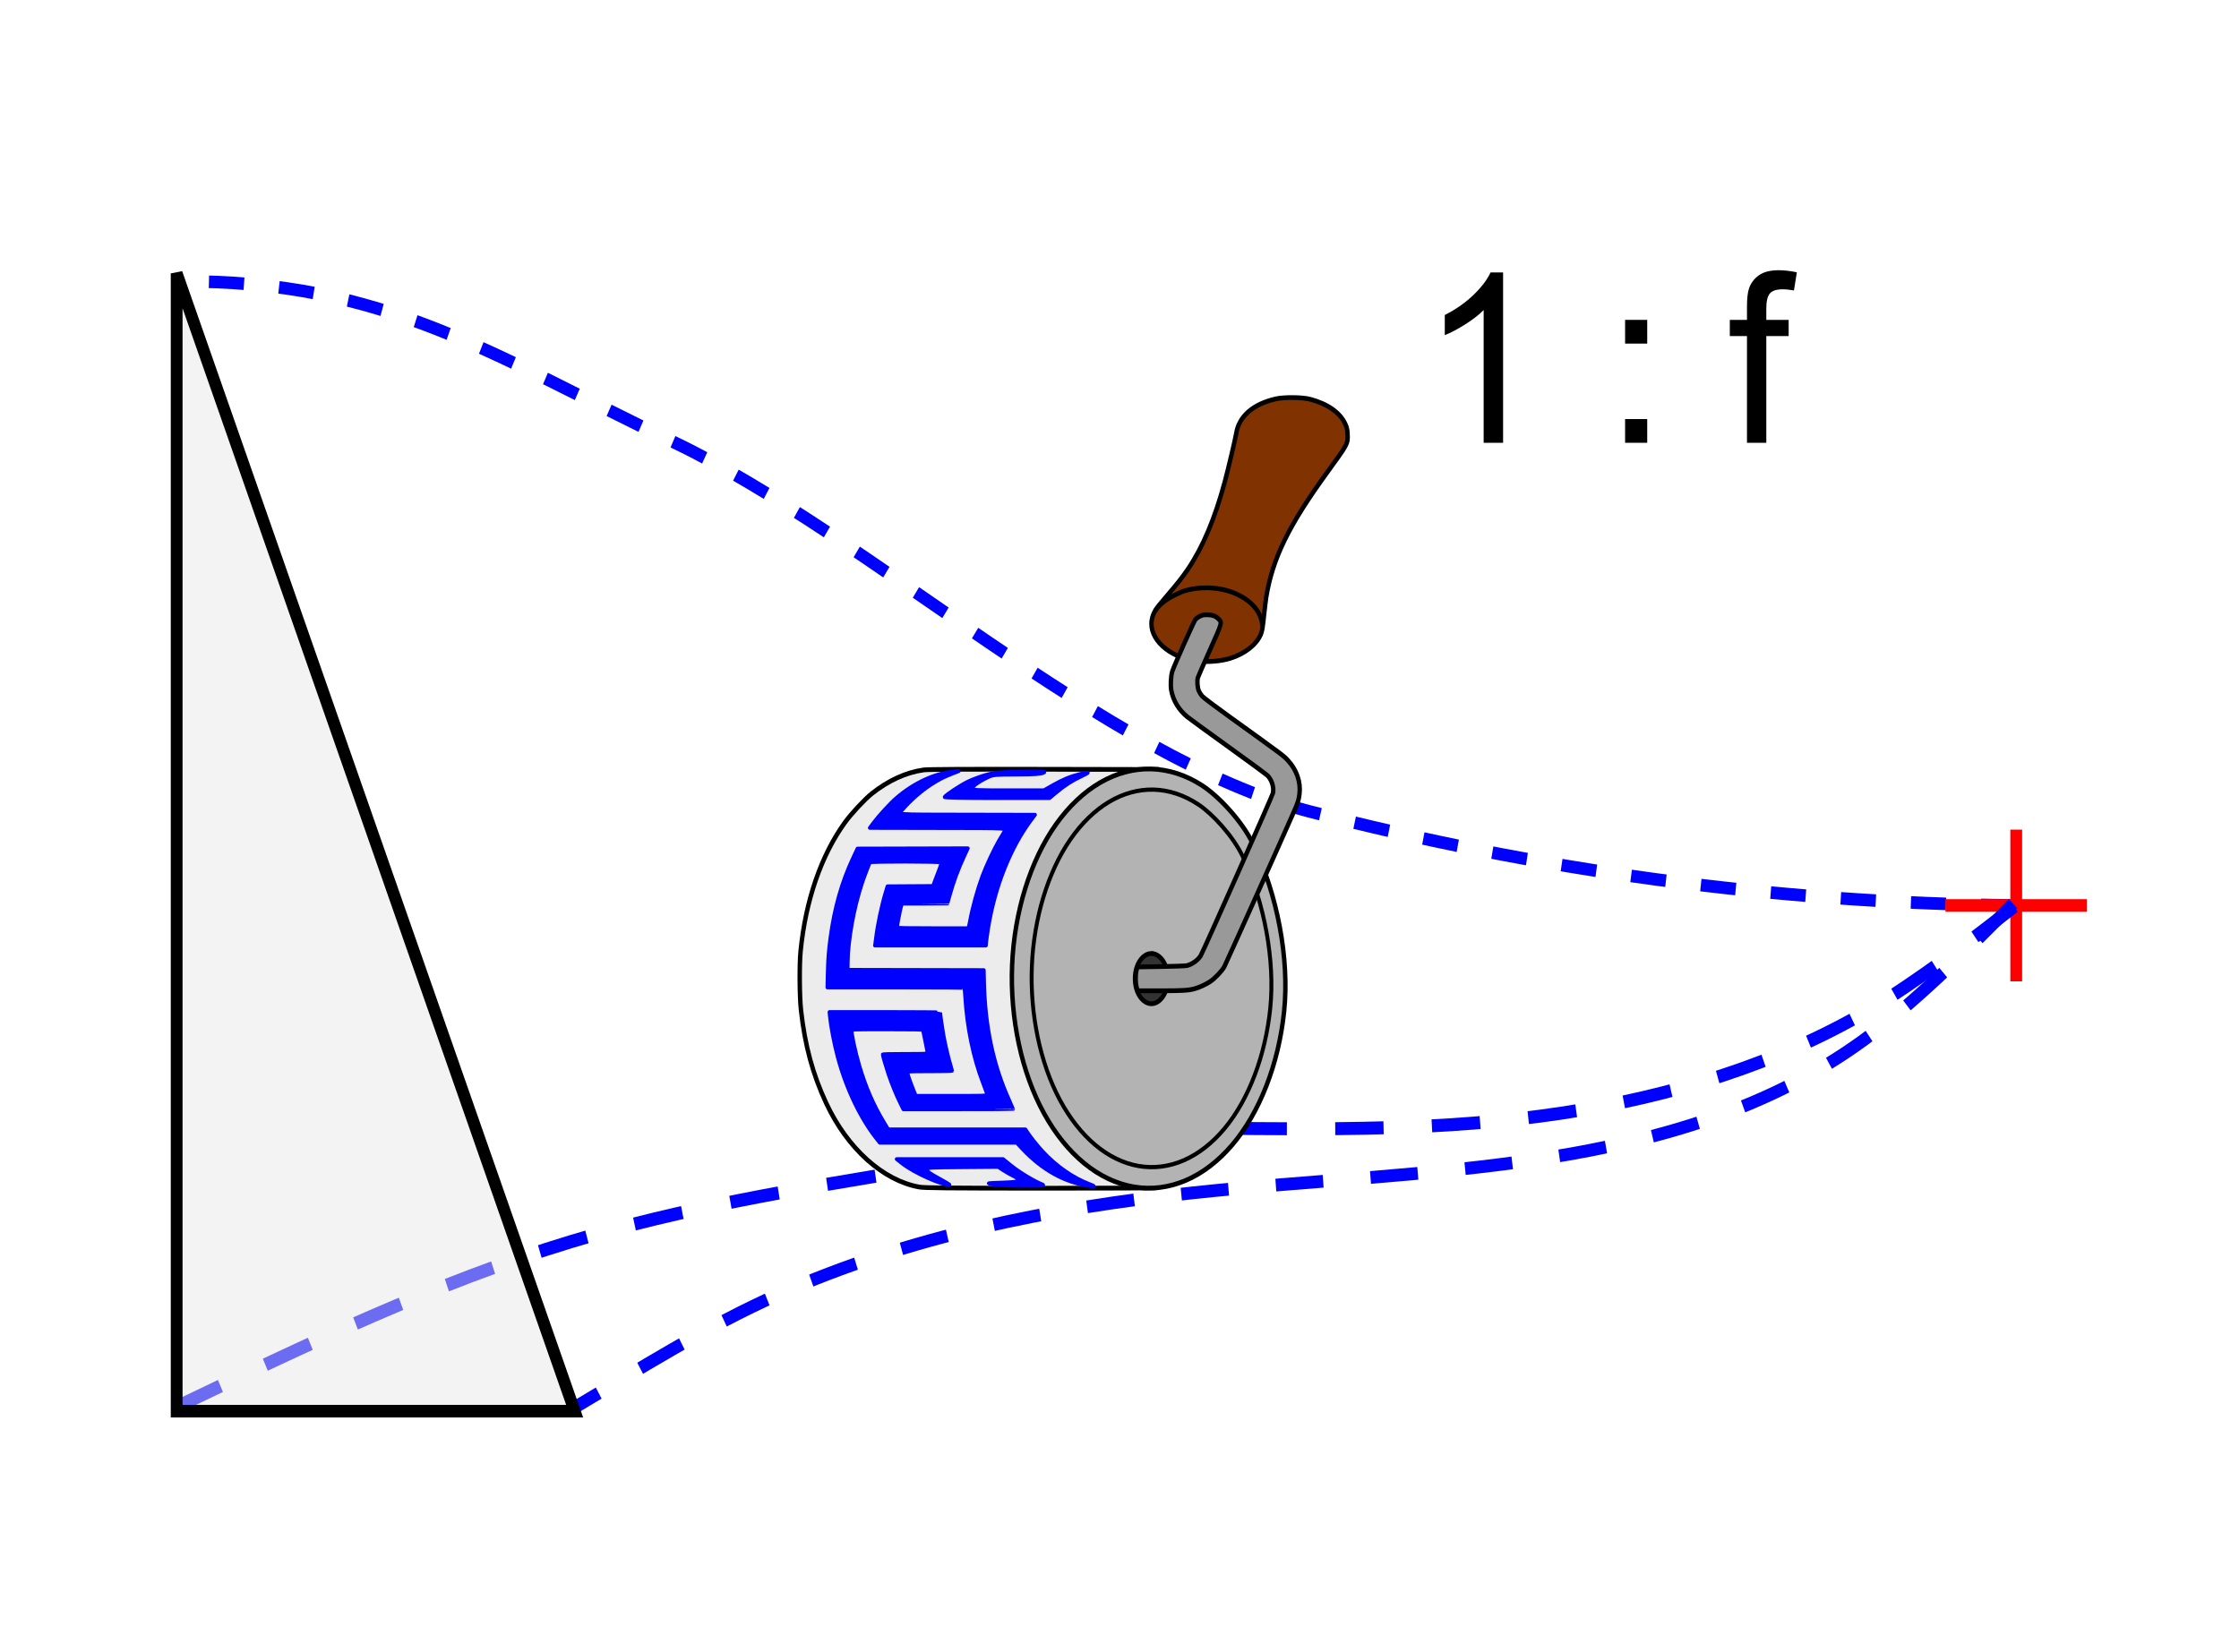 <?xml version="1.0" encoding="UTF-8" standalone="no"?>
<!-- Created with Inkscape (http://www.inkscape.org/) -->

<svg
   xmlns:dc="http://purl.org/dc/elements/1.1/"
   xmlns:cc="http://creativecommons.org/ns#"
   xmlns:rdf="http://www.w3.org/1999/02/22-rdf-syntax-ns#"
   xmlns:svg="http://www.w3.org/2000/svg"
   xmlns="http://www.w3.org/2000/svg"
   xmlns:sodipodi="http://sodipodi.sourceforge.net/DTD/sodipodi-0.dtd"
   xmlns:inkscape="http://www.inkscape.org/namespaces/inkscape"
   version="1.1"
   width="100%"
   height="100%"
   viewBox="0 0 1680 1240"
   id="svg3021"
   inkscape:version="0.48.5 r10040"
   sodipodi:docname="FlexPainterDialog.svg">
  <sodipodi:namedview
     pagecolor="#ffffff"
     bordercolor="#666666"
     borderopacity="1"
     objecttolerance="10"
     gridtolerance="10"
     guidetolerance="10"
     inkscape:pageopacity="0"
     inkscape:pageshadow="2"
     inkscape:window-width="1920"
     inkscape:window-height="1018"
     id="namedview3448"
     showgrid="false"
     inkscape:zoom="0.33215373"
     inkscape:cx="768"
     inkscape:cy="604.10698"
     inkscape:window-x="-8"
     inkscape:window-y="-8"
     inkscape:window-maximized="1"
     inkscape:current-layer="svg3021" />
  <defs
     id="defs3053" />
  <g
     id="layer4"
     style="display:none"
     transform="translate(0,216)">
    <g
       id="g3898">
      <g
         id="g7040">
        <path
           d="m 739.648,469.602 87.864,0"
           id="path6662"
           style="fill:none;stroke:#000000;stroke-width:1;stroke-miterlimit:4;stroke-dasharray:none;display:inline"
           inkscape:connector-curvature="0" />
        <path
           d="m 675.679,734.922 65.92,0"
           id="path6664"
           style="fill:none;stroke:#000000;stroke-width:1;stroke-miterlimit:4;stroke-dasharray:none;display:inline"
           inkscape:connector-curvature="0" />
        <g
           id="g3894">
          <path
             d="m 675.679,469.602 a 92.958,132.66 0 1 0 0,265.32"
             id="path3237"
             style="fill:none;stroke:#000000;stroke-width:1;stroke-miterlimit:4;stroke-dasharray:none;display:inline"
             inkscape:connector-curvature="0" />
          <path
             d="m 675.679,469.602 63.863,0"
             id="path6660"
             style="fill:none;stroke:#000000;stroke-width:1;stroke-miterlimit:4;stroke-dasharray:none;display:inline"
             inkscape:connector-curvature="0" />
        </g>
        <path
           d="m 740.334,734.922 87.178,0"
           id="path6666"
           style="fill:none;stroke:#000000;stroke-width:1;stroke-miterlimit:4;stroke-dasharray:none;display:inline"
           inkscape:connector-curvature="0" />
        <path
           d="m 827.464,469.602 -52.199,131.815 51.745,133.505"
           id="path7038"
           style="fill:none;stroke:#000000;stroke-width:1px;stroke-linecap:butt;stroke-linejoin:miter;stroke-opacity:1"
           inkscape:connector-curvature="0" />
      </g>
    </g>
  </g>
  <g
     id="layer3"
     style="display:none"
     transform="translate(0,216)">
    <path
       d="M 951.329,269.752 A 38.889,24.974 0 1 0 877.834,258.359"
       id="path3295"
       style="fill:none;stroke:#000000;stroke-width:1.395"
       inkscape:connector-curvature="0" />
    <path
       d="m 898.104,377.102 c 0.714,-7.349 1.455,-14.048 2.963,-21.195 6.607,-31.321 28.454,-58.763 50.301,-86.204"
       id="path3297"
       style="fill:none;stroke:#000000;stroke-width:1.395"
       inkscape:connector-curvature="0" />
    <path
       d="m 877.834,258.359 c -7.707,31.338 -15.415,62.676 -35.537,88.291 -4.978,6.337 -10.717,12.325 -16.455,18.312"
       id="path3299"
       style="fill:none;stroke:#000000;stroke-width:1.395"
       inkscape:connector-curvature="0" />
  </g>
  <g
     id="layer2"
     style="display:none"
     transform="translate(0,216)">
    <path
       d="m 811.737,594.323 c -1.265,3.027 -1.77,6.372 -1.505,9.64 0.187,2.161 0.69,4.316 1.535,6.32 m -0.047,-15.919 c 11.953,0 17.361,-0.061 29.314,-0.061 m -29.267,15.98 c 11.868,0 17.399,-0.061 29.267,-0.061 m 0,10e-6 c 12.653,0.074 25.894,-6.368 31.531,-18.101 m -31.531,2.182 c 5.752,0.034 11.77,-2.895 14.332,-8.228 m 0,0 c 15.723,-32.791 31.445,-65.582 47.168,-98.374 m 6.707,-28 c -16.906,-11.357 -33.812,-22.715 -50.717,-34.072 m 9.897,-46.062 c 1.374,-2.663 -0.78,-5.592 -3.222,-6.65 -4.475,-2.115 -10.498,-1.866 -14.195,1.666 -0.376,0.402 -0.702,0.857 -0.94,1.354 m 3.691,34.217 c -2.548,4.964 -0.697,11.337 3.655,14.651 l 1.114,0.825 m -21.967,-21.521 c -3.49,7.07 -3.375,15.745 0.277,22.729 2.328,4.59 5.953,8.46 10.214,11.316 m 6.697,-27.979 c 4.892,-10.203 9.784,-20.405 14.675,-30.608 m -31.864,24.541 c 4.502,-9.39 9.005,-18.78 13.507,-28.171 m -3.016,62.216 c 16.906,11.357 33.812,22.715 50.717,34.072 m 4.769,15.475 c 2.548,-4.964 0.697,-11.337 -3.655,-14.651 l -1.114,-0.825 m 21.967,21.521 c 3.49,-7.07 3.375,-15.745 -0.277,-22.729 -2.328,-4.59 -5.953,-8.46 -10.214,-11.316 M 872.565,592.121 c 15.723,-32.791 31.445,-65.582 47.168,-98.374"
       id="path5059"
       style="fill:none;stroke:#000000;stroke-width:0.2;stroke-linecap:round;stroke-linejoin:round;stroke-miterlimit:4;stroke-opacity:1;stroke-dasharray:none"
       inkscape:connector-curvature="0" />
  </g>
  <g
     id="layer6"
     style="display:inline"
     transform="matrix(1.106,0,0,1.186,-35.558,24.907)">
    <path
       d="M 1400,552 C 1234.874,550.316 1075.179,529.756 920.309,492.421 782.257,459.139 620.929,317.645 490.118,259.191 366.071,203.759 293.146,156.163 153.913,157.101"
       id="path3027"
       style="color:#000000;fill:none;stroke:#0000ff;stroke-width:7.943;stroke-miterlimit:4;stroke-dasharray:23.828, 23.828;stroke-dashoffset:0"
       inkscape:connector-curvature="0" />
    <path
       d="m 1400,504 v 96"
       id="path3035"
       style="color:#000000;fill:none;stroke:#ff0000;stroke-width:8"
       inkscape:connector-curvature="0" />
    <path
       d="m 1448,552 h -96"
       id="path3037"
       style="color:#000000;fill:none;stroke:#ff0000;stroke-width:8"
       inkscape:connector-curvature="0" />
    <path
       d="m 1051.88,259.2 h -13.184 v -84.01 c -3.174,3.03 -7.349,6.05 -12.524,9.08 -5.127,3.03 -9.741,5.298 -13.843,6.812 v -12.744 c 7.373,-3.467 13.818,-7.666 19.336,-12.598 5.518,-4.932 9.424,-9.717 11.719,-14.355 h 8.496 v 107.81"
       id="path3045"
       inkscape:connector-curvature="0" />
    <path
       d="m 1134.65,196.43 v -15.01 h 15.01 v 15.01 h -15.01 m 0,62.769 v -15.01 h 15.01 v 15.01 h -15.01"
       id="path3047"
       inkscape:connector-curvature="0" />
    <path
       d="m 1217.34,259.2 v -67.53 h -11.646 v -10.254 h 11.646 v -8.276 c 0,-5.225 0.464,-9.106 1.392,-11.646 1.27,-3.418 3.491,-6.177 6.665,-8.276 3.223,-2.148 7.715,-3.223 13.477,-3.223 3.711,0 7.813,0.44 12.305,1.318 l -1.978,11.499 c -2.734,-0.488 -5.322,-0.732 -7.764,-0.732 -4,0 -6.836,0.855 -8.496,2.563 -1.66,1.709 -2.49,4.907 -2.49,9.595 v 7.178 h 15.16 v 10.254 h -15.16 v 67.53 h -13.11"
       id="path3049"
       inkscape:connector-curvature="0" />
    <path
       d="m 1397.828,550.825 c -30.473,29.196 -67.952,63.66 -101.495,86.446 -126.23,85.751 -295.923,80.724 -454.743,96.542 -98.428,9.803 -192.681,27.613 -280.919,64.135 -49.46,20.472 -95.28,47.701 -142.85,74.052"
       id="path3311"
       style="fill:none;stroke:#0000ff;stroke-width:8.051;stroke-miterlimit:4;stroke-dasharray:32.203, 32.203;stroke-dashoffset:0"
       inkscape:connector-curvature="0" />
    <path
       d="m 1398.595,552.673 c -29.484,21.502 -65.555,47.244 -97.735,65.042 -62.744,34.703 -135.736,55.326 -209.221,65.666 -79.597,11.2 -159.772,10.335 -239.947,9.469"
       id="path3313"
       style="fill:none;stroke:#0000ff;stroke-width:8.201;stroke-miterlimit:4;stroke-dasharray:32.802, 32.802;stroke-dashoffset:0"
       inkscape:connector-curvature="0" />
    <path
       d="M 151.315,869.619 C 239.706,830.071 328.096,790.523 419.486,764.723 495.369,743.302 573.319,731.359 651.27,719.417"
       id="path3315"
       style="fill:none;stroke:#0000ff;stroke-width:8.319;stroke-miterlimit:4;stroke-dasharray:33.275, 33.275;stroke-dashoffset:0"
       inkscape:connector-curvature="0" />
    <path
       d="M 152,152 V 872 H 422 z"
       id="path3041"
       style="color:#000000;fill:#e6e6e6;fill-opacity:0.471;stroke:#000000;stroke-width:8;stroke-linecap:square"
       inkscape:connector-curvature="0" />
  </g>
  <g
     id="layer11"
     style="display:inline"
     transform="matrix(1.106,0,0,1.186,-35.558,24.907)">
    <path
       d="m 655.746,730.152 c -24.637,-4.138 -48.763,-24.431 -63.068,-53.048 -9.166,-18.336 -14.42,-36.406 -17.122,-58.893 -1.003,-8.345 -1.153,-28.948 -0.271,-37.248 3.42,-32.191 13.907,-60.586 30.116,-81.544 4.237,-5.478 13.313,-14.566 18.157,-18.181 11.118,-8.296 23.284,-13.481 35.293,-15.04 2.807,-0.364 28.959,-0.491 81.73,-0.394 l 77.602,0.142 -25.995,65.8 -25.995,65.8 25.645,66.32 c 14.105,36.476 25.753,66.495 25.885,66.709 0.132,0.214 -35.309,0.366 -78.758,0.338 -65.421,-0.042 -79.723,-0.173 -83.218,-0.76 l 0,0 z"
       id="path3908"
       style="color:#000000;fill:#ececec;fill-opacity:1;fill-rule:nonzero;stroke:#000000;stroke-width:3;stroke-linecap:round;stroke-linejoin:round;stroke-miterlimit:4;stroke-opacity:1;stroke-dasharray:none;stroke-dashoffset:0;marker:none;visibility:visible;display:inline;overflow:visible;enable-background:accumulate"
       inkscape:connector-curvature="0" />
  </g>
  <g
     id="layer10"
     style="display:inline"
     transform="matrix(1.106,0,0,1.186,-35.558,24.907)">
    <path
       d="m 847.568,475.988 c -10.884,-6.537 -22.648,-10.076 -34.455,-10.366 -11.807,-0.291 -23.648,2.668 -34.682,8.664 -11.034,5.996 -21.252,15.026 -29.928,26.447 -17.352,22.842 -28.223,55.425 -29.712,89.047 -1.488,33.621 6.42,67.914 21.609,93.721 7.594,12.903 16.928,23.715 27.336,31.667 10.409,7.951 21.886,13.037 33.618,14.894 11.731,1.857 23.708,0.485 35.08,-4.021 11.372,-4.506 22.13,-12.141 31.511,-22.365 18.762,-20.447 31.714,-51.463 35.391,-84.755 3.677,-33.293 -4.591,-73.666 -20.95,-105.611 -7.755,-15.143 -23.935,-30.783 -34.819,-37.32 z"
       id="path3243"
       style="fill:#b3b3b3;fill-opacity:1;stroke:#000000;stroke-width:3;stroke-miterlimit:4;stroke-dasharray:none;display:inline"
       inkscape:connector-curvature="0" />
    <path
       d="m 845.064,488.023 c -9.541,-5.887 -19.852,-9.075 -30.202,-9.337 -10.349,-0.262 -20.729,2.403 -30.4,7.803 -9.672,5.401 -18.628,13.533 -26.234,23.82 -15.21,20.573 -24.739,49.92 -26.044,80.202 -1.305,30.282 5.628,61.168 18.942,84.412 6.657,11.622 14.838,21.36 23.962,28.521 9.124,7.162 19.185,11.742 29.468,13.414 10.283,1.673 20.781,0.436 30.749,-3.622 9.968,-4.058 19.398,-10.935 27.621,-20.143 16.446,-18.416 27.799,-46.351 31.022,-76.337 3.223,-29.986 -4.024,-66.349 -18.363,-95.121 -6.798,-13.639 -20.98,-27.726 -30.521,-33.613 z"
       id="path4325"
       style="fill:#b3b3b3;fill-opacity:1;stroke:#000000;stroke-width:2.666;stroke-miterlimit:4;stroke-dasharray:none;display:inline"
       inkscape:connector-curvature="0" />
  </g>
  <g
     id="layer7"
     style="display:inline"
     transform="matrix(1.106,0,0,1.186,-35.558,24.907)">
    <path
       d="m 812.719,582.375 c -3.841,0.287 -7.499,3.631 -9.289,8.489 -1.79,4.858 -1.646,11.055 0.365,15.733 2.011,4.678 5.817,7.669 9.662,7.593 3.846,-0.076 7.592,-3.215 9.512,-7.971 l 0,-0.031 c -16.416,-8.651 -16.401,-8.648 -0.031,-15.906 -2.046,-5.03 -6.148,-8.204 -10.219,-7.906 z"
       id="path3235"
       style="fill:#333333;stroke:#000000;stroke-width:3;stroke-miterlimit:4;stroke-opacity:1;stroke-dasharray:none;display:inline"
       inkscape:connector-curvature="0" />
  </g>
  <g
     id="layer1"
     style="display:inline"
     transform="matrix(1.106,0,0,1.186,-35.558,24.907)">
    <path
       d="m 843.651,397.247 c -18.512,-2.275 -32.276,-14.114 -30.099,-25.891 0.807,-4.365 2.443,-6.87 9.361,-14.33 7.533,-8.125 11.605,-12.933 15.353,-18.132 9.941,-13.788 18.037,-31.7 24.713,-54.676 2.372,-8.162 7.222,-27.288 7.904,-31.163 1.873,-10.655 11.416,-18.361 26.791,-21.635 5.686,-1.211 18.021,-1.092 23.308,0.224 11.93,2.969 20.284,8.45 23.817,15.625 1.134,2.304 1.428,3.496 1.574,6.386 0.31,6.116 0.234,6.249 -13.685,24.099 -26.234,33.643 -37.163,54.494 -41.523,79.221 -0.253,1.438 -0.937,6.78 -1.519,11.872 -0.839,7.343 -1.276,9.731 -2.113,11.545 -3.056,6.628 -10.823,12.307 -20.792,15.204 -6.501,1.889 -15.762,2.551 -23.09,1.651 l 0,0 z"
       id="path3880"
       style="color:#000000;fill:#803300;fill-opacity:1;stroke:#000000;stroke-width:3;stroke-linecap:round;stroke-linejoin:round;stroke-miterlimit:4;stroke-opacity:1;stroke-dasharray:none;stroke-dashoffset:0;marker:none;visibility:visible;display:inline;overflow:visible;enable-background:accumulate"
       inkscape:connector-curvature="0" />
    <path
       d="m 888.605,376.608 c 0.178,-4.796 -1.756,-9.627 -5.579,-13.72 -4.794,-5.134 -12.515,-9.063 -21.291,-10.835 -8.776,-1.772 -18.53,-1.371 -26.898,1.105 -7.528,2.959 -14.75,6.282 -19.049,12.497"
       id="path3293"
       style="fill:none;stroke:#000000;stroke-width:3;stroke-miterlimit:4;stroke-dasharray:none;display:inline"
       inkscape:connector-curvature="0" />
  </g>
  <g
     id="layer8"
     style="display:inline"
     transform="matrix(1.106,0,0,1.186,-35.558,24.907)">
    <path
       d="m 803.249,603.766 c -0.843,-2.86 -0.865,-8.159 -0.046,-10.902 l 0.59,-1.975 16.005,-0.239 c 8.803,-0.132 16.703,-0.402 17.557,-0.601 3.619,-0.843 7.655,-3.56 9.385,-6.317 1.869,-2.979 48.649,-101.164 49.017,-102.881 0.766,-3.57 -0.752,-8.225 -3.574,-10.964 -0.771,-0.748 -12.738,-8.967 -26.593,-18.263 -13.855,-9.296 -26.402,-17.817 -27.882,-18.935 -5.77,-4.359 -9.683,-10.388 -10.94,-16.853 -0.62,-3.19 -0.265,-9.194 0.716,-12.093 0.988,-2.918 14.336,-30.89 15.497,-32.475 0.518,-0.707 1.743,-1.599 3.033,-2.209 1.793,-0.848 2.622,-1.024 4.84,-1.024 3.71,-3.9e-4 6.008,0.754 7.942,2.608 2.56,2.453 2.693,2.007 -5.976,20.071 -4.155,8.659 -7.754,16.347 -7.998,17.085 -0.626,1.898 -0.303,6.325 0.612,8.381 0.405,0.909 1.41,2.385 2.235,3.28 0.942,1.022 7.887,5.916 18.681,13.166 36.979,24.835 36.463,24.475 39.482,27.499 6.01,6.019 8.88,13.719 7.925,21.258 -0.478,3.773 -1.022,5.389 -3.819,11.34 -7.361,15.664 -46.224,96.396 -47.189,98.027 -1.625,2.747 -6.338,7.378 -9.507,9.342 -3.027,1.876 -7.539,3.819 -10.734,4.622 -4.125,1.037 -8.291,1.262 -23.354,1.262 l -15.254,0 -0.651,-2.21 0,0 z"
       id="path6870"
       style="color:#000000;fill:#999999;fill-opacity:1;fill-rule:nonzero;stroke:#000000;stroke-width:3;stroke-linecap:round;stroke-linejoin:round;stroke-miterlimit:4;stroke-opacity:1;stroke-dasharray:none;stroke-dashoffset:0;marker:none;visibility:visible;display:inline;overflow:visible;enable-background:accumulate"
       inkscape:connector-curvature="0" />
  </g>
  <path
     inkscape:connector-curvature="0"
     style="color:#000000;fill:#0000ff;fill-opacity:1;stroke:#0000ff;stroke-width:2.864;stroke-linecap:round;stroke-linejoin:round;stroke-miterlimit:4;stroke-opacity:1;stroke-dasharray:none;stroke-dashoffset:0;marker:none;visibility:visible;display:inline;overflow:visible;enable-background:accumulate"
     id="path4269"
     d="m 817.857,890.107 c -18.407,-2.368 -35.831,-11.961 -50.721,-27.928 l -4.205,-4.509 -51.357,0 -51.357,0 -1.771,-2.202 c -12.565,-15.619 -23.442,-38.272 -29.821,-62.107 -2.678,-10.008 -5.224,-23.286 -5.942,-30.999 l -0.264,-2.831 41.505,0 c 22.828,0 41.505,0.153 41.505,0.34 0,1.142 1.698,12.875 2.5,17.275 1.257,6.893 3.821,17.721 5.306,22.412 0.653,2.062 1.187,3.902 1.187,4.089 0,0.187 -7.369,0.341 -16.376,0.341 -14.203,0 -16.442,0.085 -16.872,0.64 -0.409,0.528 -0.237,1.389 0.982,4.928 0.812,2.358 2.264,6.222 3.227,8.587 l 1.749,4.299 26.562,0 c 24.285,0 26.583,-0.059 26.809,-0.69 0.265,-0.742 0.061,-1.376 -3.014,-9.376 -7.225,-18.791 -11.885,-41.506 -13.268,-64.671 -0.189,-3.16 -0.457,-5.944 -0.597,-6.186 -0.175,-0.304 -16.154,-0.44 -51.52,-0.44 l -51.266,0 0.247,-10.17 c 0.28,-11.552 0.673,-16.716 2.063,-27.156 2.954,-22.178 8.477,-41.668 16.907,-59.655 l 3.392,-7.238 41.357,-0.107 41.357,-0.107 -2.492,5.349 c -4.733,10.162 -8.353,19.963 -11.264,30.502 -0.827,2.993 -1.503,5.493 -1.503,5.557 0,0.064 -7.659,0.116 -17.019,0.116 l -17.019,0 -0.372,0.944 c -0.517,1.31 -1.418,5.288 -2.557,11.285 -0.726,3.822 -0.857,5.23 -0.527,5.657 0.362,0.468 5.104,0.568 26.797,0.568 l 26.358,0 0.337,-0.951 c 0.185,-0.523 0.632,-2.552 0.992,-4.509 1.896,-10.292 5.477,-23.257 9.323,-33.754 2.571,-7.016 8.902,-20.567 12.246,-26.212 1.435,-2.422 3.119,-5.266 3.742,-6.32 2.157,-3.648 7.099,-3.309 -49.945,-3.429 l -50.575,-0.106 2.796,-3.775 c 3.849,-5.196 12.612,-14.73 17.142,-18.65 13.23,-11.449 29.284,-18.789 43.558,-19.915 l 3.128,-0.247 -4.693,1.829 c -6.275,2.446 -10.432,4.574 -15.953,8.166 -7.492,4.875 -14.949,11.391 -21.328,18.635 -3.789,4.303 -9,3.875 48.714,3.997 l 50.528,0.106 -2.745,3.668 c -15.738,21.028 -27.369,50.274 -32.397,81.466 -0.651,4.037 -1.3,8.613 -1.443,10.17 l -0.26,2.831 -41.6,0 -41.6,0 0.184,-0.944 c 0.101,-0.519 0.382,-2.642 0.624,-4.718 1.083,-9.298 4.228,-24.257 7.075,-33.652 l 1.555,-5.133 17.087,-0.109 17.087,-0.109 0.917,-2.516 c 0.504,-1.384 1.962,-5.227 3.24,-8.539 1.815,-4.706 2.225,-6.15 1.873,-6.605 -0.633,-0.818 -52.836,-0.875 -53.436,-0.058 -0.488,0.665 -4.337,10.719 -5.899,15.413 -6.214,18.664 -10.568,42.849 -10.761,59.764 l -0.062,5.452 51.068,0.106 51.068,0.106 0.25,9.959 c 0.824,32.817 7.085,61.967 18.835,87.691 1.616,3.539 2.939,6.511 2.939,6.605 0,0.094 -18.523,0.171 -41.162,0.171 l -41.162,0 -2.414,-4.928 c -3.034,-6.193 -6.288,-14.182 -8.755,-21.494 -1.857,-5.504 -4.27,-13.792 -4.27,-14.666 0,-0.291 5.464,-0.433 16.632,-0.433 14.294,0 16.663,-0.087 16.853,-0.618 0.122,-0.34 -0.314,-3.029 -0.969,-5.976 -0.655,-2.947 -1.401,-6.585 -1.658,-8.084 -0.257,-1.499 -0.64,-2.962 -0.851,-3.25 -0.3,-0.41 -6.12,-0.524 -26.743,-0.524 -24.029,0 -26.382,0.061 -26.605,0.685 -0.528,1.476 2.669,16.402 5.716,26.686 4.775,16.114 10.565,29.424 18.516,42.563 l 3.109,5.138 51.477,0.009 51.477,0.009 1.157,1.753 c 2.758,4.178 7.744,10.448 11.739,14.762 10.313,11.137 22.778,19.835 35.203,24.565 4.177,1.59 4.264,1.902 0.391,1.404 l 0,3e-5 z" />
  <path
     inkscape:connector-curvature="0"
     style="color:#000000;fill:#0000ff;fill-opacity:1;fill-rule:nonzero;stroke:#0000ff;stroke-width:2.864;stroke-linecap:round;stroke-linejoin:round;stroke-miterlimit:4;stroke-opacity:1;stroke-dasharray:none;stroke-dashoffset:0;marker:none;visibility:visible;display:inline;overflow:visible;enable-background:accumulate"
     id="path4319"
     d="m 708.778,598.208 c 0.918,-1.593 11.462,-8.596 17.294,-11.486 3.307,-1.639 9.399,-3.93 13.537,-5.092 6.828,-1.917 9.293,-2.142 26.684,-2.436 17.128,-0.29 18.871,-0.198 16.424,0.867 -2.06,0.896 -7.016,1.206 -20.04,1.254 -15.856,0.059 -17.621,0.213 -21.117,1.848 -6.642,3.107 -12.026,6.903 -12.026,8.477 0,1.388 1.707,1.482 26.894,1.482 l 26.894,0 6.541,-3.719 c 7.613,-4.329 13.14,-6.625 20.227,-8.402 7.683,-1.927 8.032,-1.561 1.449,1.522 -7.214,3.378 -12.72,6.925 -19.225,12.383 l -4.871,4.088 -39.559,0 c -24.378,0 -39.385,-0.301 -39.107,-0.785 z" />
  <path
     inkscape:connector-curvature="0"
     style="color:#000000;fill:#0000ff;fill-opacity:1;fill-rule:nonzero;stroke:#0000ff;stroke-width:2.864;stroke-linecap:round;stroke-linejoin:round;stroke-miterlimit:4;stroke-opacity:1;stroke-dasharray:none;stroke-dashoffset:0;marker:none;visibility:visible;display:inline;overflow:visible;enable-background:accumulate"
     id="path4321"
     d="m 745.176,888.899 c -5.071,-0.939 -5.055,-0.943 6.639,-1.361 10.158,-0.363 11.756,-0.607 11.973,-1.826 0.176,-0.984 -0.86,-1.934 -3.448,-3.162 -2.035,-0.965 -5.412,-2.885 -7.505,-4.266 l -3.805,-2.511 -26.759,0.221 c -26.138,0.216 -26.759,0.259 -26.759,1.893 0,1.289 2.037,2.777 8.905,6.501 4.898,2.656 8.476,4.829 7.951,4.829 -6.377,0 -26.608,-9.142 -35.225,-15.918 l -4.291,-3.374 39.877,0.001 39.877,10e-4 6.257,5.042 c 6.088,4.906 17.019,11.503 22.901,13.821 2.606,1.027 1.116,1.141 -14.298,1.098 -9.463,-0.026 -19.494,-0.472 -22.29,-0.989 z" />
  <g
     id="layer9"
     style="display:none"
     transform="translate(0,216)">
    <g
       id="g4307">
      <path
         d="m 693.37,734.922 15.493,0"
         id="path3263"
         style="fill:none;stroke:#000000;stroke-width:2.5;stroke-linecap:round;stroke-linejoin:round;stroke-miterlimit:4;stroke-dasharray:none"
         inkscape:connector-curvature="0" />
      <path
         d="m 724.356,734.922 46.479,0"
         id="path3267"
         style="fill:none;stroke:#000000;stroke-width:2.5;stroke-linecap:round;stroke-linejoin:round;stroke-miterlimit:4;stroke-dasharray:none"
         inkscape:connector-curvature="0" />
      <path
         d="m 644.401,715.023 a 92.958,132.66 0 0 0 48.969,19.899"
         id="path3377"
         style="fill:none;stroke:#000000;stroke-width:2.5;stroke-linecap:round;stroke-linejoin:round;stroke-miterlimit:4;stroke-dasharray:none"
         inkscape:connector-curvature="0" />
      <path
         d="m 721.866,715.023 a 92.958,132.66 0 0 0 48.969,19.899"
         id="path3381"
         style="fill:none;stroke:#000000;stroke-width:2.5;stroke-linecap:round;stroke-linejoin:round;stroke-miterlimit:4;stroke-dasharray:none"
         inkscape:connector-curvature="0" />
      <path
         d="m 670.321,722.983 a 92.958,132.66 0 0 0 38.541,11.939"
         id="path3389"
         style="fill:none;stroke:#000000;stroke-width:2.5;stroke-linecap:round;stroke-linejoin:round;stroke-miterlimit:4;stroke-dasharray:none"
         inkscape:connector-curvature="0" />
      <path
         d="m 698.327,729.616 a 92.958,132.66 0 0 0 26.028,5.306"
         id="path3391"
         style="fill:none;stroke:#000000;stroke-width:2.5;stroke-linecap:round;stroke-linejoin:round;stroke-miterlimit:4;stroke-dasharray:none"
         inkscape:connector-curvature="0" />
      <path
         d="m 716.801,722.983 a 92.958,132.66 0 0 0 12.513,6.633"
         id="path3393"
         style="fill:none;stroke:#000000;stroke-width:2.5;stroke-linecap:round;stroke-linejoin:round;stroke-miterlimit:4;stroke-dasharray:none"
         inkscape:connector-curvature="0" />
      <path
         d="m 644.401,715.023 77.465,0"
         id="path3417"
         style="fill:none;stroke:#000000;stroke-width:2.5;stroke-linecap:round;stroke-linejoin:round;stroke-miterlimit:4;stroke-dasharray:none"
         inkscape:connector-curvature="0" />
      <path
         d="m 670.321,722.983 46.479,0"
         id="path3423"
         style="fill:none;stroke:#000000;stroke-width:2.5;stroke-linecap:round;stroke-linejoin:round;stroke-miterlimit:4;stroke-dasharray:none"
         inkscape:connector-curvature="0" />
      <path
         d="m 698.327,729.616 30.986,0"
         id="path3425"
         style="fill:none;stroke:#000000;stroke-width:2.5;stroke-linecap:round;stroke-linejoin:round;stroke-miterlimit:4;stroke-dasharray:none"
         inkscape:connector-curvature="0" />
    </g>
    <g
       id="g4294">
      <path
         d="m 786.328,469.602 15.493,0"
         id="path3249"
         style="fill:none;stroke:#000000;stroke-width:2.5;stroke-linecap:round;stroke-linejoin:round;stroke-miterlimit:4;stroke-dasharray:none"
         inkscape:connector-curvature="0" />
      <path
         d="m 724.356,469.602 a 92.958,132.66 0 0 0 -48.969,19.899"
         id="path3375"
         style="fill:none;stroke:#000000;stroke-width:2.5;stroke-linecap:round;stroke-linejoin:round;stroke-miterlimit:4;stroke-dasharray:none"
         inkscape:connector-curvature="0" />
      <path
         d="m 713.821,474.909 a 92.958,132.66 0 0 0 -12.513,6.633"
         id="path3385"
         style="fill:none;stroke:#000000;stroke-width:2.5;stroke-linecap:round;stroke-linejoin:round;stroke-miterlimit:4;stroke-dasharray:none"
         inkscape:connector-curvature="0" />
      <path
         d="m 675.387,489.501 77.465,0"
         id="path3415"
         style="fill:none;stroke:#000000;stroke-width:2.5;stroke-linecap:round;stroke-linejoin:round;stroke-miterlimit:4;stroke-dasharray:none"
         inkscape:connector-curvature="0" />
      <path
         d="m 701.308,481.542 46.479,0"
         id="path3419"
         style="fill:none;stroke:#000000;stroke-width:2.5;stroke-linecap:round;stroke-linejoin:round;stroke-miterlimit:4;stroke-dasharray:none"
         inkscape:connector-curvature="0" />
      <path
         d="m 713.821,474.909 30.986,0"
         id="path3421"
         style="fill:none;stroke:#000000;stroke-width:2.5;stroke-linecap:round;stroke-linejoin:round;stroke-miterlimit:4;stroke-dasharray:none"
         inkscape:connector-curvature="0" />
      <path
         d="m 724.356,469.602 46.479,0"
         id="path3255"
         style="fill:none;stroke:#000000;stroke-width:2.5;stroke-linecap:round;stroke-linejoin:round;stroke-miterlimit:4;stroke-dasharray:none"
         inkscape:connector-curvature="0" />
      <path
         d="m 801.821,469.602 a 92.958,132.66 0 0 0 -48.969,19.899"
         id="path3351"
         style="fill:none;stroke:#000000;stroke-width:2.5;stroke-linecap:round;stroke-linejoin:round;stroke-miterlimit:4;stroke-dasharray:none"
         inkscape:connector-curvature="0" />
      <path
         d="m 786.328,469.602 a 92.958,132.66 0 0 0 -38.541,11.939"
         id="path3383"
         style="fill:none;stroke:#000000;stroke-width:2.5;stroke-linecap:round;stroke-linejoin:round;stroke-miterlimit:4;stroke-dasharray:none"
         inkscape:connector-curvature="0" />
      <path
         d="m 770.835,469.602 a 92.958,132.66 0 0 0 -26.028,5.306"
         id="path3387"
         style="fill:none;stroke:#000000;stroke-width:2.5;stroke-linecap:round;stroke-linejoin:round;stroke-miterlimit:4;stroke-dasharray:none"
         inkscape:connector-curvature="0" />
      <path
         d="m 675.387,489.501 77.465,0 z"
         id="path4010"
         style="fill:none;stroke:#000000;stroke-width:2.5;stroke-linecap:round;stroke-linejoin:round;stroke-miterlimit:4;stroke-opacity:1;stroke-dasharray:none;display:inline"
         inkscape:connector-curvature="0" />
    </g>
  </g>
  <g
     id="g3956"
     style="display:none"
     transform="translate(0,216)">
    <g
       id="g4223"
       style="fill:none">
      <path
         d="M 693.37,602.262 z"
         id="path3958"
         style="fill:none;stroke:#000000;stroke-width:2;stroke-linecap:round;stroke-linejoin:round;stroke-miterlimit:4;stroke-opacity:1;stroke-dasharray:none"
         inkscape:connector-curvature="0" />
      <path
         d="M 693.37,602.262 z"
         id="path3960"
         style="fill:none;stroke:#000000;stroke-width:2;stroke-linecap:round;stroke-linejoin:round;stroke-miterlimit:4;stroke-opacity:1;stroke-dasharray:none"
         inkscape:connector-curvature="0" />
      <path
         d="m 693.37,469.602 15.493,0"
         id="path3964"
         style="fill:none;stroke:#000000;stroke-width:2;stroke-linecap:round;stroke-linejoin:round;stroke-miterlimit:4;stroke-opacity:1;stroke-dasharray:none"
         inkscape:connector-curvature="0" />
      <path
         d="m 600.527,608.895 92.958,0"
         id="path3966"
         style="fill:none;stroke:#000000;stroke-width:2;stroke-linecap:round;stroke-linejoin:round;stroke-miterlimit:4;stroke-opacity:1;stroke-dasharray:none"
         inkscape:connector-curvature="0" />
      <path
         d="m 631.227,529.299 a 92.958,132.66 0 0 0 -15.207,66.33"
         id="path3968"
         style="fill:none;stroke:#000000;stroke-width:2;stroke-linecap:round;stroke-linejoin:round;stroke-miterlimit:4;stroke-opacity:1;stroke-dasharray:none"
         inkscape:connector-curvature="0" />
      <path
         d="m 641.341,542.565 a 92.958,132.66 0 0 0 -8.892,39.798"
         id="path3970"
         style="fill:none;stroke:#000000;stroke-width:2;stroke-linecap:round;stroke-linejoin:round;stroke-miterlimit:4;stroke-opacity:1;stroke-dasharray:none"
         inkscape:connector-curvature="0" />
      <path
         d="m 632.449,582.363 77.465,0"
         id="path3972"
         style="fill:none;stroke:#000000;stroke-width:2;stroke-linecap:round;stroke-linejoin:round;stroke-miterlimit:4;stroke-opacity:1;stroke-dasharray:none"
         inkscape:connector-curvature="0" />
      <path
         d="m 652.77,555.831 a 92.958,132.66 0 0 0 -2.928,13.266"
         id="path3974"
         style="fill:none;stroke:#000000;stroke-width:2;stroke-linecap:round;stroke-linejoin:round;stroke-miterlimit:4;stroke-opacity:1;stroke-dasharray:none"
         inkscape:connector-curvature="0" />
      <path
         d="m 665.335,635.427 a 92.958,132.66 0 0 0 2.928,13.266"
         id="path3976"
         style="fill:none;stroke:#000000;stroke-width:2;stroke-linecap:round;stroke-linejoin:round;stroke-miterlimit:4;stroke-opacity:1;stroke-dasharray:none"
         inkscape:connector-curvature="0" />
      <path
         d="m 621.179,518.687 a 92.958,132.66 0 0 0 -20.651,90.209"
         id="path3978"
         style="fill:none;stroke:#000000;stroke-width:2;stroke-linecap:round;stroke-linejoin:round;stroke-miterlimit:4;stroke-opacity:1;stroke-dasharray:none"
         inkscape:connector-curvature="0" />
      <path
         d="m 720.867,508.074 a 92.958,132.66 0 0 0 -24.545,61.024"
         id="path3980"
         style="fill:none;stroke:#000000;stroke-width:2;stroke-linecap:round;stroke-linejoin:round;stroke-miterlimit:4;stroke-opacity:1;stroke-dasharray:none"
         inkscape:connector-curvature="0" />
      <path
         d="m 649.842,569.097 46.479,0"
         id="path3982"
         style="fill:none;stroke:#000000;stroke-width:2;stroke-linecap:round;stroke-linejoin:round;stroke-miterlimit:4;stroke-opacity:1;stroke-dasharray:none"
         inkscape:connector-curvature="0" />
      <path
         d="m 698.644,518.687 a 92.958,132.66 0 0 0 -14.888,37.145"
         id="path3984"
         style="fill:none;stroke:#000000;stroke-width:2;stroke-linecap:round;stroke-linejoin:round;stroke-miterlimit:4;stroke-opacity:1;stroke-dasharray:none"
         inkscape:connector-curvature="0" />
      <path
         d="m 652.77,555.831 30.986,0"
         id="path3986"
         style="fill:none;stroke:#000000;stroke-width:2;stroke-linecap:round;stroke-linejoin:round;stroke-miterlimit:4;stroke-opacity:1;stroke-dasharray:none"
         inkscape:connector-curvature="0" />
      <path
         d="m 693.37,469.602 a 92.958,132.66 0 0 0 -65.462,38.471"
         id="path3988"
         style="fill:none;stroke:#000000;stroke-width:2;stroke-linecap:round;stroke-linejoin:round;stroke-miterlimit:4;stroke-opacity:1;stroke-dasharray:none"
         inkscape:connector-curvature="0" />
      <path
         d="m 631.227,529.299 46.479,0"
         id="path3990"
         style="fill:none;stroke:#000000;stroke-width:2;stroke-linecap:round;stroke-linejoin:round;stroke-miterlimit:4;stroke-opacity:1;stroke-dasharray:none"
         inkscape:connector-curvature="0" />
      <path
         d="m 641.341,542.565 30.986,0"
         id="path3992"
         style="fill:none;stroke:#000000;stroke-width:2;stroke-linecap:round;stroke-linejoin:round;stroke-miterlimit:4;stroke-opacity:1;stroke-dasharray:none"
         inkscape:connector-curvature="0" />
      <path
         d="m 677.706,529.299 a 92.958,132.66 0 0 0 -5.379,13.266"
         id="path3994"
         style="fill:none;stroke:#000000;stroke-width:2;stroke-linecap:round;stroke-linejoin:round;stroke-miterlimit:4;stroke-opacity:1;stroke-dasharray:none"
         inkscape:connector-curvature="0" />
      <path
         d="m 708.863,469.602 a 92.958,132.66 0 0 0 -56.993,27.859"
         id="path3996"
         style="fill:none;stroke:#000000;stroke-width:2;stroke-linecap:round;stroke-linejoin:round;stroke-miterlimit:4;stroke-opacity:1;stroke-dasharray:none"
         inkscape:connector-curvature="0" />
      <path
         d="m 616.021,595.629 92.958,0 -92.958,0 z"
         id="path3998"
         style="fill:none;stroke:#000000;stroke-width:2;stroke-linecap:round;stroke-linejoin:round;stroke-miterlimit:4;stroke-opacity:1;stroke-dasharray:none"
         inkscape:connector-curvature="0" />
      <path
         d="m 637.277,648.693 30.986,0"
         id="path4000"
         style="fill:none;stroke:#000000;stroke-width:2;stroke-linecap:round;stroke-linejoin:round;stroke-miterlimit:4;stroke-opacity:1;stroke-dasharray:none"
         inkscape:connector-curvature="0" />
      <path
         d="m 618.856,635.427 46.479,0"
         id="path4002"
         style="fill:none;stroke:#000000;stroke-width:2;stroke-linecap:round;stroke-linejoin:round;stroke-miterlimit:4;stroke-opacity:1;stroke-dasharray:none"
         inkscape:connector-curvature="0" />
      <path
         d="m 601.463,622.161 77.465,0"
         id="path4004"
         style="fill:none;stroke:#000000;stroke-width:2;stroke-linecap:round;stroke-linejoin:round;stroke-miterlimit:4;stroke-opacity:1;stroke-dasharray:none"
         inkscape:connector-curvature="0" />
      <path
         d="m 621.179,518.687 77.465,0"
         id="path4006"
         style="fill:none;stroke:#000000;stroke-width:2;stroke-linecap:round;stroke-linejoin:round;stroke-miterlimit:4;stroke-opacity:1;stroke-dasharray:none"
         inkscape:connector-curvature="0" />
      <path
         d="m 627.908,508.074 92.958,0"
         id="path4008"
         style="fill:none;stroke:#000000;stroke-width:2;stroke-linecap:round;stroke-linejoin:round;stroke-miterlimit:4;stroke-opacity:1;stroke-dasharray:none"
         inkscape:connector-curvature="0" />
      <path
         d="m 651.869,497.461 92.958,0"
         id="path4012"
         style="fill:none;stroke:#000000;stroke-width:2;stroke-linecap:round;stroke-linejoin:round;stroke-miterlimit:4;stroke-opacity:1;stroke-dasharray:none"
         inkscape:connector-curvature="0" />
      <path
         d="m 662.213,675.225 46.479,0"
         id="path4014"
         style="fill:none;stroke:#000000;stroke-width:2;stroke-linecap:round;stroke-linejoin:round;stroke-miterlimit:4;stroke-opacity:1;stroke-dasharray:none"
         inkscape:connector-curvature="0" />
      <path
         d="m 693.486,608.895 a 92.958,132.66 0 0 0 15.207,66.33"
         id="path4016"
         style="fill:none;stroke:#000000;stroke-width:2;stroke-linecap:round;stroke-linejoin:round;stroke-miterlimit:4;stroke-opacity:1;stroke-dasharray:none"
         inkscape:connector-curvature="0" />
      <path
         d="m 656.834,661.959 a 92.958,132.66 0 0 0 5.379,13.266"
         id="path4018"
         style="fill:none;stroke:#000000;stroke-width:2;stroke-linecap:round;stroke-linejoin:round;stroke-miterlimit:4;stroke-opacity:1;stroke-dasharray:none"
         inkscape:connector-curvature="0" />
      <path
         d="m 678.928,622.161 a 92.958,132.66 0 0 0 8.892,39.798"
         id="path4020"
         style="fill:none;stroke:#000000;stroke-width:2;stroke-linecap:round;stroke-linejoin:round;stroke-miterlimit:4;stroke-opacity:1;stroke-dasharray:none"
         inkscape:connector-curvature="0" />
      <path
         d="m 652.165,685.838 77.465,0"
         id="path4022"
         style="fill:none;stroke:#000000;stroke-width:2;stroke-linecap:round;stroke-linejoin:round;stroke-miterlimit:4;stroke-opacity:1;stroke-dasharray:none"
         inkscape:connector-curvature="0" />
      <path
         d="m 637.277,648.693 a 92.958,132.66 0 0 0 14.888,37.145"
         id="path4024"
         style="fill:none;stroke:#000000;stroke-width:2;stroke-linecap:round;stroke-linejoin:round;stroke-miterlimit:4;stroke-opacity:1;stroke-dasharray:none"
         inkscape:connector-curvature="0" />
      <path
         d="m 729.335,707.064 a 92.958,132.66 0 0 0 56.993,27.859"
         id="path4026"
         style="fill:none;stroke:#000000;stroke-width:2;stroke-linecap:round;stroke-linejoin:round;stroke-miterlimit:4;stroke-opacity:1;stroke-dasharray:none"
         inkscape:connector-curvature="0" />
      <path
         d="m 708.979,595.629 a 92.958,132.66 0 0 0 20.651,90.209"
         id="path4028"
         style="fill:none;stroke:#000000;stroke-width:2;stroke-linecap:round;stroke-linejoin:round;stroke-miterlimit:4;stroke-opacity:1;stroke-dasharray:none"
         inkscape:connector-curvature="0" />
      <path
         d="m 744.828,497.461 a 92.958,132.66 0 0 0 -34.913,84.902"
         id="path4030"
         style="fill:none;stroke:#000000;stroke-width:2;stroke-linecap:round;stroke-linejoin:round;stroke-miterlimit:4;stroke-opacity:1;stroke-dasharray:none"
         inkscape:connector-curvature="0" />
      <path
         d="m 618.856,635.427 a 92.958,132.66 0 0 0 24.545,61.024"
         id="path4032"
         style="fill:none;stroke:#000000;stroke-width:2;stroke-linecap:round;stroke-linejoin:round;stroke-miterlimit:4;stroke-opacity:1;stroke-dasharray:none"
         inkscape:connector-curvature="0" />
      <path
         d="m 601.463,622.161 a 92.958,132.66 0 0 0 34.913,84.902"
         id="path4034"
         style="fill:none;stroke:#000000;stroke-width:2;stroke-linecap:round;stroke-linejoin:round;stroke-miterlimit:4;stroke-opacity:1;stroke-dasharray:none"
         inkscape:connector-curvature="0" />
      <path
         d="m 656.834,661.959 30.986,0"
         id="path4036"
         style="fill:none;stroke:#000000;stroke-width:2;stroke-linecap:round;stroke-linejoin:round;stroke-miterlimit:4;stroke-opacity:1;stroke-dasharray:none"
         inkscape:connector-curvature="0" />
      <path
         d="m 643.401,696.451 92.958,0"
         id="path4038"
         style="fill:none;stroke:#000000;stroke-width:2;stroke-linecap:round;stroke-linejoin:round;stroke-miterlimit:4;stroke-opacity:1;stroke-dasharray:none"
         inkscape:connector-curvature="0" />
      <path
         d="m 636.376,707.064 92.958,0"
         id="path4040"
         style="fill:none;stroke:#000000;stroke-width:2;stroke-linecap:round;stroke-linejoin:round;stroke-miterlimit:4;stroke-opacity:1;stroke-dasharray:none"
         inkscape:connector-curvature="0" />
      <path
         d="m 786.328,734.922 15.493,0"
         id="path4042"
         style="fill:none;stroke:#000000;stroke-width:2;stroke-linecap:round;stroke-linejoin:round;stroke-miterlimit:4;stroke-opacity:1;stroke-dasharray:none"
         inkscape:connector-curvature="0" />
      <path
         d="m 736.36,696.451 a 92.958,132.66 0 0 0 65.462,38.471"
         id="path4044"
         style="fill:none;stroke:#000000;stroke-width:2;stroke-linecap:round;stroke-linejoin:round;stroke-miterlimit:4;stroke-opacity:1;stroke-dasharray:none"
         inkscape:connector-curvature="0" />
    </g>
  </g>
  <g
     id="layer5"
     style="display:none"
     transform="translate(0,216)">
    <path
       d="M 693.37,602.262 z"
       id="path3207"
       style="fill:#828282"
       inkscape:connector-curvature="0" />
    <path
       d="M 693.37,602.262 z"
       id="path3209"
       style="fill:#828282"
       inkscape:connector-curvature="0" />
    <path
       d="m 677.877,469.602 0,0"
       id="path3257"
       style="fill:none;stroke:#000000;stroke-width:1.395"
       inkscape:connector-curvature="0" />
    <path
       d="m 693.37,469.602 15.493,0"
       id="path3275"
       style="fill:none;stroke:#000000;stroke-width:1.395"
       inkscape:connector-curvature="0" />
    <path
       d="m 600.527,608.895 92.958,0"
       id="path3319"
       style="fill:none;stroke:#000000;stroke-width:1.395"
       inkscape:connector-curvature="0" />
    <path
       d="m 631.227,529.299 a 92.958,132.66 0 0 0 -15.207,66.33"
       id="path3321"
       style="fill:none;stroke:#000000;stroke-width:1.395"
       inkscape:connector-curvature="0" />
    <path
       d="m 641.341,542.565 a 92.958,132.66 0 0 0 -8.892,39.798"
       id="path3323"
       style="fill:none;stroke:#000000;stroke-width:1.395"
       inkscape:connector-curvature="0" />
    <path
       d="m 632.449,582.363 77.465,0"
       id="path3325"
       style="fill:none;stroke:#000000;stroke-width:1.395"
       inkscape:connector-curvature="0" />
    <path
       d="m 652.77,555.831 a 92.958,132.66 0 0 0 -2.928,13.266"
       id="path3327"
       style="fill:none;stroke:#000000;stroke-width:1.395"
       inkscape:connector-curvature="0" />
    <path
       d="m 665.335,635.427 a 92.958,132.66 0 0 0 2.928,13.266"
       id="path3335"
       style="fill:none;stroke:#000000;stroke-width:1.395"
       inkscape:connector-curvature="0" />
    <path
       d="m 621.179,518.687 a 92.958,132.66 0 0 0 -20.651,90.209"
       id="path3353"
       style="fill:none;stroke:#000000;stroke-width:1.395"
       inkscape:connector-curvature="0" />
    <path
       d="m 720.867,508.074 a 92.958,132.66 0 0 0 -24.545,61.024"
       id="path3355"
       style="fill:none;stroke:#000000;stroke-width:1.395"
       inkscape:connector-curvature="0" />
    <path
       d="m 649.842,569.097 46.479,0"
       id="path3357"
       style="fill:none;stroke:#000000;stroke-width:1.395"
       inkscape:connector-curvature="0" />
    <path
       d="m 698.644,518.687 a 92.958,132.66 0 0 0 -14.888,37.145"
       id="path3359"
       style="fill:none;stroke:#000000;stroke-width:1.395"
       inkscape:connector-curvature="0" />
    <path
       d="m 652.77,555.831 30.986,0"
       id="path3361"
       style="fill:none;stroke:#000000;stroke-width:1.395"
       inkscape:connector-curvature="0" />
    <path
       d="m 693.37,469.602 a 92.958,132.66 0 0 0 -65.462,38.471"
       id="path3365"
       style="fill:none;stroke:#000000;stroke-width:1.395"
       inkscape:connector-curvature="0" />
    <path
       d="m 631.227,529.299 46.479,0"
       id="path3367"
       style="fill:none;stroke:#000000;stroke-width:1.395"
       inkscape:connector-curvature="0" />
    <path
       d="m 641.341,542.565 30.986,0"
       id="path3369"
       style="fill:none;stroke:#000000;stroke-width:1.395"
       inkscape:connector-curvature="0" />
    <path
       d="m 677.706,529.299 a 92.958,132.66 0 0 0 -5.379,13.266"
       id="path3371"
       style="fill:none;stroke:#000000;stroke-width:1.395"
       inkscape:connector-curvature="0" />
    <path
       d="m 708.863,469.602 a 92.958,132.66 0 0 0 -56.993,27.859"
       id="path3373"
       style="fill:none;stroke:#000000;stroke-width:1.395"
       inkscape:connector-curvature="0" />
    <path
       d="m 616.021,595.629 92.958,0 -92.958,0 z"
       id="path3395"
       style="fill:none;stroke:#000000;stroke-width:1.395"
       inkscape:connector-curvature="0" />
    <path
       d="m 637.277,648.693 30.986,0"
       id="path3399"
       style="fill:none;stroke:#000000;stroke-width:1.395"
       inkscape:connector-curvature="0" />
    <path
       d="m 618.856,635.427 46.479,0"
       id="path3401"
       style="fill:none;stroke:#000000;stroke-width:1.395"
       inkscape:connector-curvature="0" />
    <path
       d="m 601.463,622.161 77.465,0"
       id="path3403"
       style="fill:none;stroke:#000000;stroke-width:1.395"
       inkscape:connector-curvature="0" />
    <path
       d="m 621.179,518.687 77.465,0"
       id="path3407"
       style="fill:none;stroke:#000000;stroke-width:1.395"
       inkscape:connector-curvature="0" />
    <path
       d="m 627.908,508.074 92.958,0"
       id="path3409"
       style="fill:none;stroke:#000000;stroke-width:1.395"
       inkscape:connector-curvature="0" />
    <path
       d="m 675.387,489.501 77.465,0 z"
       id="path3205"
       style="fill:#828282"
       inkscape:connector-curvature="0" />
    <path
       d="m 651.869,497.461 92.958,0"
       id="path3413"
       style="fill:none;stroke:#000000;stroke-width:1.395"
       inkscape:connector-curvature="0" />
    <path
       d="m 662.213,675.225 46.479,0"
       id="path3329"
       style="fill:none;stroke:#000000;stroke-width:1.395"
       inkscape:connector-curvature="0" />
    <path
       d="m 693.486,608.895 a 92.958,132.66 0 0 0 15.207,66.33"
       id="path3331"
       style="fill:none;stroke:#000000;stroke-width:1.395"
       inkscape:connector-curvature="0" />
    <path
       d="m 656.834,661.959 a 92.958,132.66 0 0 0 5.379,13.266"
       id="path3333"
       style="fill:none;stroke:#000000;stroke-width:1.395"
       inkscape:connector-curvature="0" />
    <path
       d="m 678.928,622.161 a 92.958,132.66 0 0 0 8.892,39.798"
       id="path3337"
       style="fill:none;stroke:#000000;stroke-width:1.395"
       inkscape:connector-curvature="0" />
    <path
       d="m 652.165,685.838 77.465,0"
       id="path3339"
       style="fill:none;stroke:#000000;stroke-width:1.395"
       inkscape:connector-curvature="0" />
    <path
       d="m 637.277,648.693 a 92.958,132.66 0 0 0 14.888,37.145"
       id="path3341"
       style="fill:none;stroke:#000000;stroke-width:1.395"
       inkscape:connector-curvature="0" />
    <path
       d="m 729.335,707.064 a 92.958,132.66 0 0 0 56.993,27.859"
       id="path3343"
       style="fill:none;stroke:#000000;stroke-width:1.395"
       inkscape:connector-curvature="0" />
    <path
       d="m 708.979,595.629 a 92.958,132.66 0 0 0 20.651,90.209"
       id="path3347"
       style="fill:none;stroke:#000000;stroke-width:1.395"
       inkscape:connector-curvature="0" />
    <path
       d="m 744.828,497.461 a 92.958,132.66 0 0 0 -34.913,84.902"
       id="path3349"
       style="fill:none;stroke:#000000;stroke-width:1.395"
       inkscape:connector-curvature="0" />
    <path
       d="m 618.856,635.427 a 92.958,132.66 0 0 0 24.545,61.024"
       id="path3363"
       style="fill:none;stroke:#000000;stroke-width:1.395"
       inkscape:connector-curvature="0" />
    <path
       d="m 601.463,622.161 a 92.958,132.66 0 0 0 34.913,84.902"
       id="path3379"
       style="fill:none;stroke:#000000;stroke-width:1.395"
       inkscape:connector-curvature="0" />
    <path
       d="m 656.834,661.959 30.986,0"
       id="path3397"
       style="fill:none;stroke:#000000;stroke-width:1.395"
       inkscape:connector-curvature="0" />
    <path
       d="m 643.401,696.451 92.958,0"
       id="path3405"
       style="fill:none;stroke:#000000;stroke-width:1.395"
       inkscape:connector-curvature="0" />
    <path
       d="m 636.376,707.064 92.958,0"
       id="path3411"
       style="fill:none;stroke:#000000;stroke-width:1.395"
       inkscape:connector-curvature="0" />
    <path
       d="m 786.328,734.922 15.493,0"
       id="path3271"
       style="fill:none;stroke:#000000;stroke-width:1.395"
       inkscape:connector-curvature="0" />
    <path
       d="m 736.36,696.451 a 92.958,132.66 0 0 0 65.462,38.471"
       id="path3345"
       style="fill:none;stroke:#000000;stroke-width:1.395"
       inkscape:connector-curvature="0" />
  </g>
</svg>
